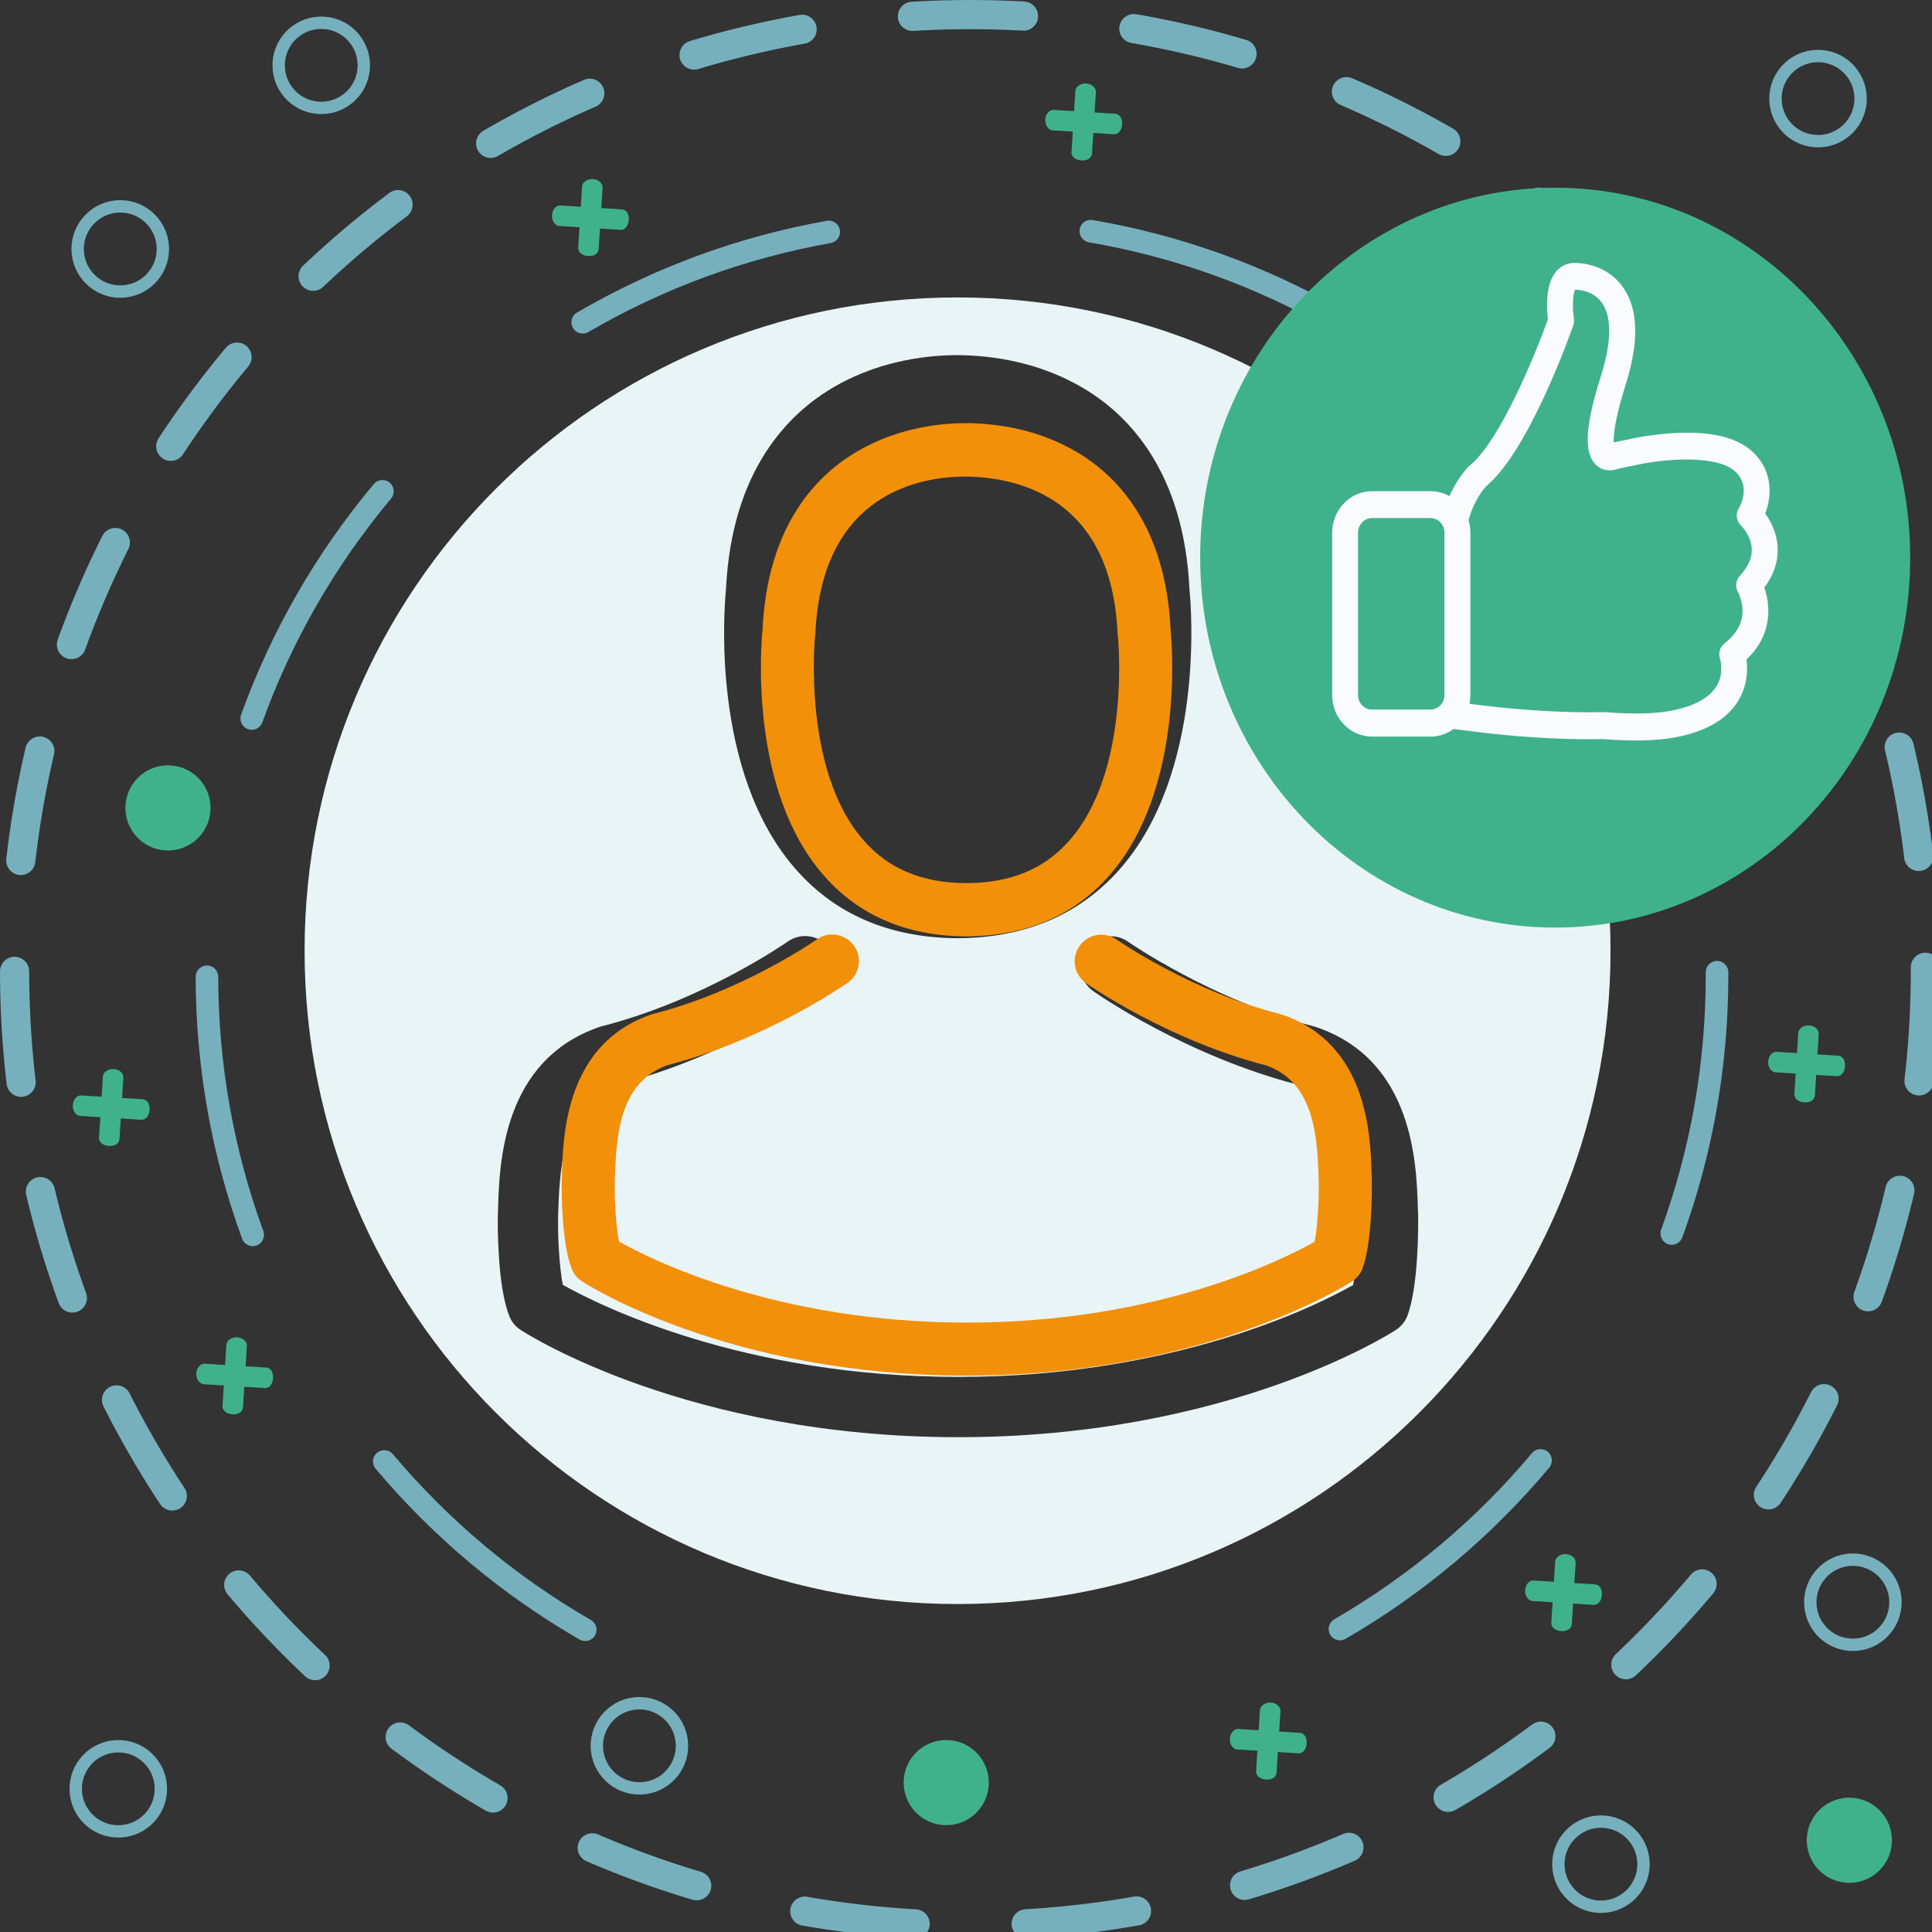 <?xml version="1.0" encoding="UTF-8"?>
<svg width="115px" height="115px" viewBox="0 0 115 115" version="1.1" xmlns="http://www.w3.org/2000/svg" xmlns:xlink="http://www.w3.org/1999/xlink">
    <rect x="0" y="0" width="115" height="115" fill="#333333" stroke="none"/>
    <!-- Generator: Sketch 52.6 (67491) - http://www.bohemiancoding.com/sketch -->
    <title>illustration/compte/utilisateur succes</title>
    <desc>Created with Sketch.</desc>
    <g id="illustration/compte/utilisateur-succes" stroke="none" stroke-width="1" fill="none" fill-rule="evenodd">
        <g id="Group-53">
            <path d="M83.77,78.331 C83.636,78.678 83.383,78.972 83.078,79.171 C82.677,79.425 73.087,85.547 57.041,85.547 C40.998,85.547 31.407,79.438 31.006,79.171 C30.686,78.972 30.448,78.678 30.314,78.331 C29.607,76.544 29.62,72.983 29.634,72.289 L29.634,72.249 C29.646,72.143 29.646,72.036 29.646,71.916 C29.727,69.289 29.899,63.114 35.688,61.126 C35.728,61.113 35.769,61.099 35.822,61.086 C41.864,59.552 46.839,56.084 46.892,56.044 C47.706,55.471 48.827,55.671 49.4,56.484 C49.974,57.298 49.773,58.419 48.959,58.992 C48.733,59.139 43.425,62.847 36.782,64.553 C33.675,65.661 33.328,68.982 33.234,72.022 C33.234,72.143 33.221,72.249 33.221,72.356 C33.194,73.556 33.288,75.411 33.501,76.478 C35.675,77.705 44.199,81.959 57.029,81.959 C69.913,81.959 78.382,77.718 80.543,76.491 C80.755,75.424 80.835,73.57 80.823,72.37 C80.809,72.263 80.809,72.156 80.809,72.036 C80.716,68.995 80.37,65.674 77.261,64.567 C70.621,62.859 65.311,59.165 65.084,59.005 C64.27,58.432 64.072,57.311 64.644,56.498 C65.218,55.684 66.338,55.484 67.153,56.058 C67.206,56.098 72.207,59.565 78.222,61.099 C78.263,61.113 78.316,61.126 78.356,61.14 C84.144,63.114 84.317,69.289 84.397,71.93 C84.397,72.049 84.412,72.156 84.412,72.263 L84.412,72.303 C84.424,72.996 84.438,76.557 83.77,78.331 M43.211,35.118 C43.544,27.955 46.959,24.554 49.76,22.967 C52.547,21.38 55.456,21.14 56.935,21.14 L57.163,21.14 C59.856,21.193 62.27,21.833 64.338,23.02 C67.112,24.608 70.472,28.008 70.805,35.118 C70.9,36.064 71.752,45.988 66.618,51.777 C64.284,54.404 61.123,55.778 57.215,55.844 L56.789,55.844 C52.88,55.778 49.719,54.404 47.4,51.777 C42.264,45.988 43.117,36.064 43.211,35.118 M56.998,17.704 C35.532,17.704 18.13,35.115 18.13,56.592 C18.13,78.069 35.532,95.479 56.998,95.479 C78.463,95.479 95.865,78.069 95.865,56.592 C95.865,35.115 78.463,17.704 56.998,17.704" id="Fill-1" fill="#E8F4F6"></path>
            <path d="M48.523,37.785 C48.523,37.75 48.535,37.714 48.535,37.691 C48.922,29.273 54.899,28.368 57.459,28.368 L57.598,28.368 C60.769,28.439 66.158,29.731 66.522,37.691 C66.522,37.726 66.522,37.762 66.534,37.785 C66.545,37.867 67.368,45.851 63.633,50.054 C62.155,51.722 60.182,52.543 57.587,52.566 L57.469,52.566 C54.887,52.543 52.902,51.722 51.435,50.054 C47.713,45.874 48.511,37.855 48.523,37.785 M57.34,55.737 L57.716,55.737 C61.157,55.678 63.939,54.469 65.994,52.156 C70.513,47.06 69.762,38.325 69.68,37.492 C69.386,31.233 66.427,28.24 63.986,26.843 C62.166,25.798 60.041,25.234 57.669,25.187 L57.469,25.187 C56.167,25.187 53.607,25.398 51.153,26.796 C48.687,28.193 45.682,31.186 45.388,37.492 C45.306,38.325 44.555,47.06 49.075,52.156 C51.118,54.469 53.9,55.678 57.34,55.737" id="Fill-3" fill="#F2900A"></path>
            <path d="M81.656,70.19 C81.656,70.096 81.644,70.002 81.644,69.897 C81.574,67.572 81.421,62.136 76.326,60.398 C76.291,60.386 76.244,60.375 76.208,60.363 C70.914,59.012 66.51,55.96 66.464,55.925 C65.748,55.42 64.76,55.596 64.257,56.312 C63.752,57.028 63.927,58.015 64.643,58.52 C64.844,58.66 69.516,61.912 75.363,63.415 C78.098,64.39 78.404,67.313 78.486,69.99 C78.486,70.096 78.486,70.19 78.498,70.284 C78.51,71.34 78.439,72.973 78.252,73.912 C76.349,74.992 68.893,78.726 57.552,78.726 C46.258,78.726 38.756,74.98 36.842,73.9 C36.653,72.961 36.571,71.328 36.595,70.272 C36.595,70.178 36.606,70.085 36.606,69.978 C36.689,67.302 36.994,64.378 39.729,63.403 C45.577,61.901 50.25,58.637 50.449,58.507 C51.165,58.003 51.342,57.016 50.837,56.3 C50.332,55.585 49.345,55.408 48.63,55.913 C48.583,55.948 44.203,59.001 38.885,60.351 C38.837,60.363 38.802,60.375 38.766,60.386 C33.672,62.136 33.518,67.572 33.448,69.884 C33.448,69.99 33.448,70.085 33.436,70.178 L33.436,70.213 C33.425,70.824 33.413,73.959 34.035,75.532 C34.153,75.837 34.364,76.095 34.646,76.271 C34.998,76.506 43.44,81.883 57.564,81.883 C71.688,81.883 80.13,76.495 80.482,76.271 C80.752,76.095 80.975,75.837 81.093,75.532 C81.679,73.97 81.668,70.836 81.656,70.225 L81.656,70.19 Z" id="Fill-5" fill="#F2900A"></path>
            <path d="M79.608,19.721 C79.495,19.721 79.379,19.692 79.275,19.632 C74.783,17.052 69.918,15.299 64.817,14.422 C64.452,14.359 64.206,14.012 64.268,13.646 C64.332,13.281 64.672,13.032 65.045,13.098 C70.301,14.002 75.314,15.808 79.944,18.466 C80.266,18.651 80.377,19.062 80.192,19.384 C80.068,19.6 79.841,19.721 79.608,19.721 M34.687,19.854 C34.456,19.854 34.23,19.734 34.105,19.52 C33.919,19.199 34.027,18.788 34.348,18.601 C38.962,15.916 43.962,14.08 49.212,13.144 C49.577,13.078 49.926,13.322 49.992,13.688 C50.057,14.054 49.813,14.402 49.448,14.468 C44.354,15.375 39.501,17.157 35.024,19.763 C34.918,19.825 34.801,19.854 34.687,19.854 M99.447,43.188 C99.174,43.188 98.918,43.02 98.817,42.748 C97.031,37.903 94.427,33.437 91.078,29.477 C90.838,29.194 90.874,28.77 91.157,28.53 C91.441,28.291 91.863,28.325 92.104,28.609 C95.554,32.689 98.238,37.29 100.078,42.283 C100.206,42.632 100.028,43.018 99.679,43.147 C99.603,43.175 99.524,43.188 99.447,43.188 M14.984,43.44 C14.908,43.44 14.831,43.427 14.755,43.4 C14.406,43.274 14.225,42.888 14.352,42.539 C16.162,37.533 18.819,32.915 22.248,28.813 C22.485,28.528 22.91,28.489 23.195,28.728 C23.478,28.966 23.516,29.39 23.279,29.675 C19.95,33.657 17.372,38.138 15.615,42.996 C15.516,43.27 15.259,43.44 14.984,43.44 M99.508,74.094 C99.432,74.094 99.354,74.081 99.279,74.054 C98.93,73.927 98.751,73.541 98.878,73.192 C100.639,68.348 101.533,63.255 101.533,58.053 L101.533,57.87 C101.533,57.499 101.834,57.199 102.205,57.199 C102.576,57.199 102.877,57.499 102.877,57.87 L102.877,58.053 C102.877,63.411 101.956,68.66 100.14,73.652 C100.041,73.925 99.783,74.094 99.508,74.094 M15.044,74.175 C14.769,74.175 14.512,74.006 14.412,73.734 C12.587,68.747 11.655,63.501 11.646,58.144 C11.645,57.773 11.946,57.471 12.317,57.471 L12.318,57.471 C12.689,57.471 12.99,57.771 12.99,58.142 C13,63.342 13.902,68.432 15.674,73.272 C15.801,73.62 15.623,74.007 15.275,74.134 C15.199,74.162 15.121,74.175 15.044,74.175 M79.758,97.639 C79.526,97.639 79.3,97.519 79.176,97.304 C78.991,96.983 79.1,96.572 79.421,96.386 C83.895,93.794 87.853,90.467 91.186,86.498 C91.423,86.213 91.848,86.177 92.132,86.415 C92.417,86.654 92.454,87.078 92.214,87.362 C88.783,91.451 84.705,94.879 80.094,97.549 C79.988,97.61 79.873,97.639 79.758,97.639 M34.835,97.681 C34.721,97.681 34.605,97.653 34.5,97.592 C29.885,94.929 25.8,91.509 22.359,87.425 C22.12,87.141 22.157,86.717 22.44,86.478 C22.725,86.239 23.147,86.274 23.387,86.559 C26.728,90.523 30.692,93.844 35.171,96.427 C35.492,96.613 35.602,97.024 35.417,97.345 C35.294,97.561 35.067,97.681 34.835,97.681" id="Fill-7" fill="#76B0BD"></path>
            <path d="M114.608,57.739 C114.608,89.147 89.146,114.609 57.738,114.609 C26.33,114.609 0.868,89.147 0.868,57.739 C0.868,26.331 26.33,0.869 57.738,0.869 C89.146,0.869 114.608,26.331 114.608,57.739 Z" id="Stroke-9" stroke="#76B0BD" stroke-width="1.737" stroke-linecap="round" stroke-linejoin="round" stroke-dasharray="6.615,6.615"></path>
            <path d="M4.622,14.816 C4.624,13.415 5.761,12.28 7.162,12.282 C8.563,12.284 9.697,13.421 9.695,14.823 C9.693,16.224 8.557,17.358 7.155,17.356 C5.754,17.354 4.62,16.217 4.622,14.816 Z" id="Stroke-11" stroke="#76B0BD" stroke-width="0.737"></path>
            <path d="M75.722,23.818 C75.724,22.417 76.862,21.283 78.262,21.285 C79.663,21.287 80.797,22.424 80.796,23.825 C80.794,25.226 79.657,26.36 78.255,26.359 C76.855,26.357 75.72,25.219 75.722,23.818" id="Fill-13" fill="#3FB28C"></path>
            <path d="M89.493,43.093 C89.495,41.692 90.633,40.557 92.034,40.559 C93.434,40.561 94.569,41.698 94.567,43.1 C94.565,44.501 93.428,45.635 92.027,45.633 C90.626,45.631 89.491,44.494 89.493,43.093 Z" id="Stroke-15" stroke="#76B0BD" stroke-width="0.737"></path>
            <path d="M113.701,33.193 C113.701,45.354 104.24,55.213 92.57,55.213 C80.899,55.213 71.439,45.354 71.439,33.193 C71.439,21.032 80.899,11.173 92.57,11.173 C104.24,11.173 113.701,21.032 113.701,33.193" id="Fill-17" fill="#3FB28C"></path>
            <path d="M103.558,34.28 C103.319,34.541 103.273,34.94 103.455,35.249 C103.455,35.255 103.69,35.671 103.718,36.242 C103.758,37.021 103.399,37.71 102.646,38.299 C102.377,38.513 102.269,38.882 102.383,39.214 C102.383,39.22 102.628,40.005 102.229,40.748 C101.847,41.461 100.996,41.972 99.707,42.258 C98.675,42.49 97.272,42.531 95.549,42.389 L95.469,42.389 C91.8,42.472 88.092,41.972 88.052,41.967 L88.047,41.967 L87.471,41.895 C87.505,41.729 87.522,41.551 87.522,41.372 L87.522,31.706 C87.522,31.45 87.482,31.2 87.413,30.968 C87.516,30.571 87.801,29.684 88.475,28.929 C91.037,26.813 93.54,19.674 93.649,19.364 C93.695,19.239 93.705,19.103 93.683,18.966 C93.586,18.3 93.62,17.486 93.757,17.242 C94.06,17.248 94.875,17.337 95.367,18.044 C95.948,18.883 95.925,20.381 95.297,22.366 C94.339,25.392 94.259,26.986 95.018,27.687 C95.395,28.038 95.897,28.056 96.262,27.919 C96.61,27.836 96.941,27.764 97.254,27.711 C97.278,27.705 97.306,27.699 97.329,27.693 C99.08,27.295 102.218,27.051 103.307,28.085 C104.232,28.965 103.576,30.131 103.501,30.255 C103.29,30.588 103.353,31.022 103.638,31.29 C103.644,31.296 104.243,31.884 104.271,32.675 C104.294,33.204 104.055,33.745 103.558,34.28 Z M81.669,42.24 C81.206,42.24 80.836,41.848 80.836,41.372 L80.836,31.706 C80.836,31.224 81.212,30.838 81.669,30.838 L85.149,30.838 C85.611,30.838 85.982,31.23 85.982,31.706 L85.982,41.366 C85.982,41.848 85.605,42.234 85.149,42.234 L81.669,42.234 L81.669,42.24 Z M105.019,34.975 C105.578,34.232 105.846,33.436 105.812,32.615 C105.778,31.712 105.39,31.005 105.071,30.571 C105.441,29.607 105.583,28.092 104.346,26.914 C103.439,26.052 101.899,25.666 99.765,25.773 C98.264,25.844 97.009,26.135 96.957,26.148 L96.953,26.148 C96.667,26.201 96.365,26.266 96.056,26.338 C96.034,25.957 96.097,25.012 96.77,22.884 C97.568,20.351 97.523,18.413 96.621,17.117 C95.674,15.756 94.162,15.649 93.717,15.649 C93.289,15.649 92.896,15.833 92.617,16.172 C91.984,16.939 92.057,18.353 92.137,19.008 C91.384,21.112 89.274,26.272 87.488,27.705 C87.454,27.729 87.425,27.759 87.397,27.788 C86.871,28.365 86.518,28.989 86.279,29.536 C85.942,29.346 85.56,29.238 85.149,29.238 L81.669,29.238 C80.357,29.238 79.295,30.35 79.295,31.712 L79.295,41.372 C79.295,42.739 80.363,43.845 81.669,43.845 L85.149,43.845 C85.657,43.845 86.13,43.679 86.518,43.393 L87.859,43.56 C88.064,43.59 91.715,44.071 95.463,43.994 C96.142,44.048 96.781,44.077 97.374,44.077 C98.396,44.077 99.286,43.994 100.027,43.827 C101.773,43.441 102.965,42.668 103.57,41.533 C104.032,40.665 104.032,39.802 103.957,39.256 C105.093,38.186 105.292,37.003 105.252,36.171 C105.23,35.689 105.127,35.279 105.019,34.975 Z" id="Fill-19" fill="#FAFBFC"></path>
            <path d="M92.766,110.786 C92.864,109.39 94.075,108.337 95.471,108.434 C96.868,108.532 97.92,109.743 97.823,111.139 C97.725,112.536 96.514,113.589 95.118,113.491 C93.721,113.393 92.668,112.182 92.766,110.786 Z" id="Stroke-21" stroke="#76B0BD" stroke-width="0.736"></path>
            <path d="M16.593,3.712 C16.691,2.316 17.902,1.263 19.298,1.36 C20.695,1.458 21.748,2.669 21.651,4.066 C21.553,5.462 20.342,6.515 18.946,6.417 C17.549,6.32 16.495,5.108 16.593,3.712 Z" id="Stroke-23" stroke="#76B0BD" stroke-width="0.736"></path>
            <path d="M36.933,13.68 L35.713,13.603 L35.636,14.823 C35.619,15.096 35.368,15.263 35.003,15.241 C34.662,15.219 34.4,15.019 34.416,14.746 L34.494,13.526 L33.286,13.45 C33.046,13.434 32.835,13.147 32.858,12.805 C32.88,12.44 33.123,12.215 33.363,12.23 L34.571,12.306 L34.648,11.098 C34.662,10.859 34.951,10.637 35.293,10.659 C35.658,10.682 35.882,10.936 35.867,11.176 L35.79,12.384 L37.01,12.461 C37.284,12.478 37.451,12.729 37.427,13.094 C37.406,13.435 37.206,13.698 36.933,13.68" id="Fill-25" fill="#3FB28C"></path>
            <path d="M105.688,5.692 C105.786,4.296 106.997,3.243 108.393,3.34 C109.79,3.438 110.842,4.649 110.745,6.046 C110.647,7.442 109.436,8.495 108.04,8.397 C106.643,8.3 105.59,7.088 105.688,5.692 Z" id="Stroke-27" stroke="#76B0BD" stroke-width="0.736"></path>
            <path d="M109.325,64.058 L108.105,63.981 L108.029,65.201 C108.012,65.475 107.761,65.641 107.395,65.619 C107.054,65.597 106.792,65.397 106.809,65.124 L106.887,63.904 L105.679,63.828 C105.438,63.812 105.228,63.525 105.25,63.183 C105.273,62.818 105.515,62.593 105.755,62.608 L106.964,62.684 L107.04,61.477 C107.054,61.237 107.344,61.015 107.685,61.037 C108.05,61.06 108.274,61.314 108.26,61.554 L108.182,62.762 L109.402,62.839 C109.676,62.856 109.843,63.107 109.82,63.472 C109.798,63.814 109.598,64.076 109.325,64.058" id="Fill-29" fill="#3FB28C"></path>
            <path d="M4.513,106.301 C4.611,104.905 5.822,103.851 7.218,103.949 C8.615,104.047 9.667,105.258 9.57,106.654 C9.472,108.051 8.261,109.103 6.865,109.006 C5.468,108.908 4.415,107.697 4.513,106.301 Z" id="Stroke-31" stroke="#76B0BD" stroke-width="0.736"></path>
            <path d="M35.532,103.74 C35.63,102.344 36.841,101.291 38.237,101.388 C39.634,101.486 40.686,102.697 40.589,104.094 C40.491,105.49 39.28,106.543 37.884,106.445 C36.487,106.348 35.434,105.136 35.532,103.74 Z" id="Stroke-33" stroke="#76B0BD" stroke-width="0.736"></path>
            <path d="M66.296,7.99 L65.077,7.913 L65,9.133 C64.983,9.406 64.732,9.573 64.367,9.55 C64.025,9.529 63.763,9.329 63.78,9.055 L63.858,7.836 L62.65,7.76 C62.41,7.744 62.199,7.456 62.221,7.115 C62.244,6.75 62.486,6.525 62.727,6.54 L63.935,6.616 L64.011,5.408 C64.026,5.169 64.315,4.947 64.656,4.969 C65.022,4.991 65.245,5.246 65.231,5.486 L65.154,6.694 L66.373,6.77 C66.648,6.788 66.814,7.039 66.791,7.404 C66.77,7.745 66.57,8.007 66.296,7.99" id="Fill-35" fill="#3FB28C"></path>
            <path d="M107.762,95.194 C107.86,93.798 109.071,92.745 110.467,92.842 C111.864,92.94 112.916,94.151 112.819,95.548 C112.721,96.944 111.51,97.997 110.114,97.899 C108.717,97.802 107.664,96.59 107.762,95.194 Z" id="Stroke-37" stroke="#76B0BD" stroke-width="0.736"></path>
            <path d="M77.283,104.365 L76.064,104.288 L75.987,105.508 C75.97,105.782 75.719,105.948 75.353,105.926 C75.012,105.904 74.75,105.704 74.767,105.431 L74.845,104.211 L73.637,104.135 C73.396,104.119 73.186,103.832 73.208,103.49 C73.231,103.125 73.473,102.9 73.713,102.915 L74.922,102.991 L74.998,101.784 C75.012,101.544 75.302,101.322 75.643,101.344 C76.008,101.367 76.232,101.621 76.218,101.861 L76.14,103.069 L77.36,103.146 C77.634,103.163 77.801,103.414 77.778,103.779 C77.756,104.121 77.557,104.383 77.283,104.365" id="Fill-39" fill="#3FB28C"></path>
            <path d="M8.41,66.653 L7.19,66.576 L7.113,67.796 C7.097,68.069 6.846,68.236 6.48,68.213 C6.139,68.192 5.877,67.992 5.894,67.718 L5.972,66.499 L4.763,66.423 C4.523,66.407 4.313,66.119 4.335,65.778 C4.357,65.413 4.6,65.188 4.84,65.203 L6.049,65.279 L6.125,64.071 C6.139,63.832 6.429,63.61 6.77,63.632 C7.135,63.654 7.359,63.909 7.344,64.149 L7.267,65.356 L8.487,65.433 C8.761,65.451 8.928,65.702 8.904,66.067 C8.883,66.408 8.683,66.67 8.41,66.653" id="Fill-41" fill="#3FB28C"></path>
            <path d="M7.471,47.914 C7.569,46.518 8.78,45.464 10.176,45.562 C11.573,45.66 12.625,46.871 12.528,48.267 C12.43,49.664 11.219,50.716 9.823,50.619 C8.426,50.521 7.373,49.31 7.471,47.914" id="Fill-43" fill="#3FB28C"></path>
            <path d="M94.856,95.527 L93.636,95.45 L93.559,96.67 C93.543,96.943 93.292,97.11 92.926,97.088 C92.585,97.066 92.323,96.866 92.34,96.593 L92.418,95.373 L91.209,95.297 C90.969,95.281 90.759,94.994 90.781,94.652 C90.803,94.287 91.046,94.062 91.286,94.077 L92.495,94.153 L92.571,92.946 C92.585,92.706 92.875,92.484 93.216,92.506 C93.581,92.529 93.805,92.783 93.79,93.023 L93.713,94.231 L94.933,94.308 C95.207,94.325 95.374,94.576 95.35,94.941 C95.329,95.283 95.129,95.545 94.856,95.527" id="Fill-45" fill="#3FB28C"></path>
            <path d="M15.761,82.622 L14.541,82.545 L14.464,83.765 C14.448,84.039 14.197,84.205 13.831,84.183 C13.49,84.161 13.228,83.961 13.245,83.688 L13.323,82.468 L12.114,82.392 C11.874,82.376 11.664,82.089 11.686,81.747 C11.708,81.382 11.951,81.157 12.191,81.172 L13.4,81.248 L13.476,80.041 C13.49,79.801 13.78,79.579 14.121,79.601 C14.486,79.624 14.71,79.878 14.695,80.118 L14.618,81.326 L15.838,81.403 C16.112,81.42 16.279,81.671 16.255,82.036 C16.234,82.378 16.034,82.64 15.761,82.622" id="Fill-47" fill="#3FB28C"></path>
            <path d="M56.967,108.559 C55.613,108.914 54.228,108.105 53.872,106.751 C53.517,105.397 54.325,104.012 55.68,103.656 C57.033,103.301 58.419,104.11 58.775,105.464 C59.13,106.818 58.321,108.204 56.967,108.559" id="Fill-49" fill="#3FB28C"></path>
            <path d="M110.724,111.991 C109.37,112.346 107.984,111.537 107.628,110.183 C107.273,108.829 108.082,107.444 109.436,107.088 C110.79,106.733 112.176,107.542 112.532,108.896 C112.887,110.25 112.078,111.636 110.724,111.991" id="Fill-51" fill="#3FB28C"></path>
        </g>
    </g>
</svg>